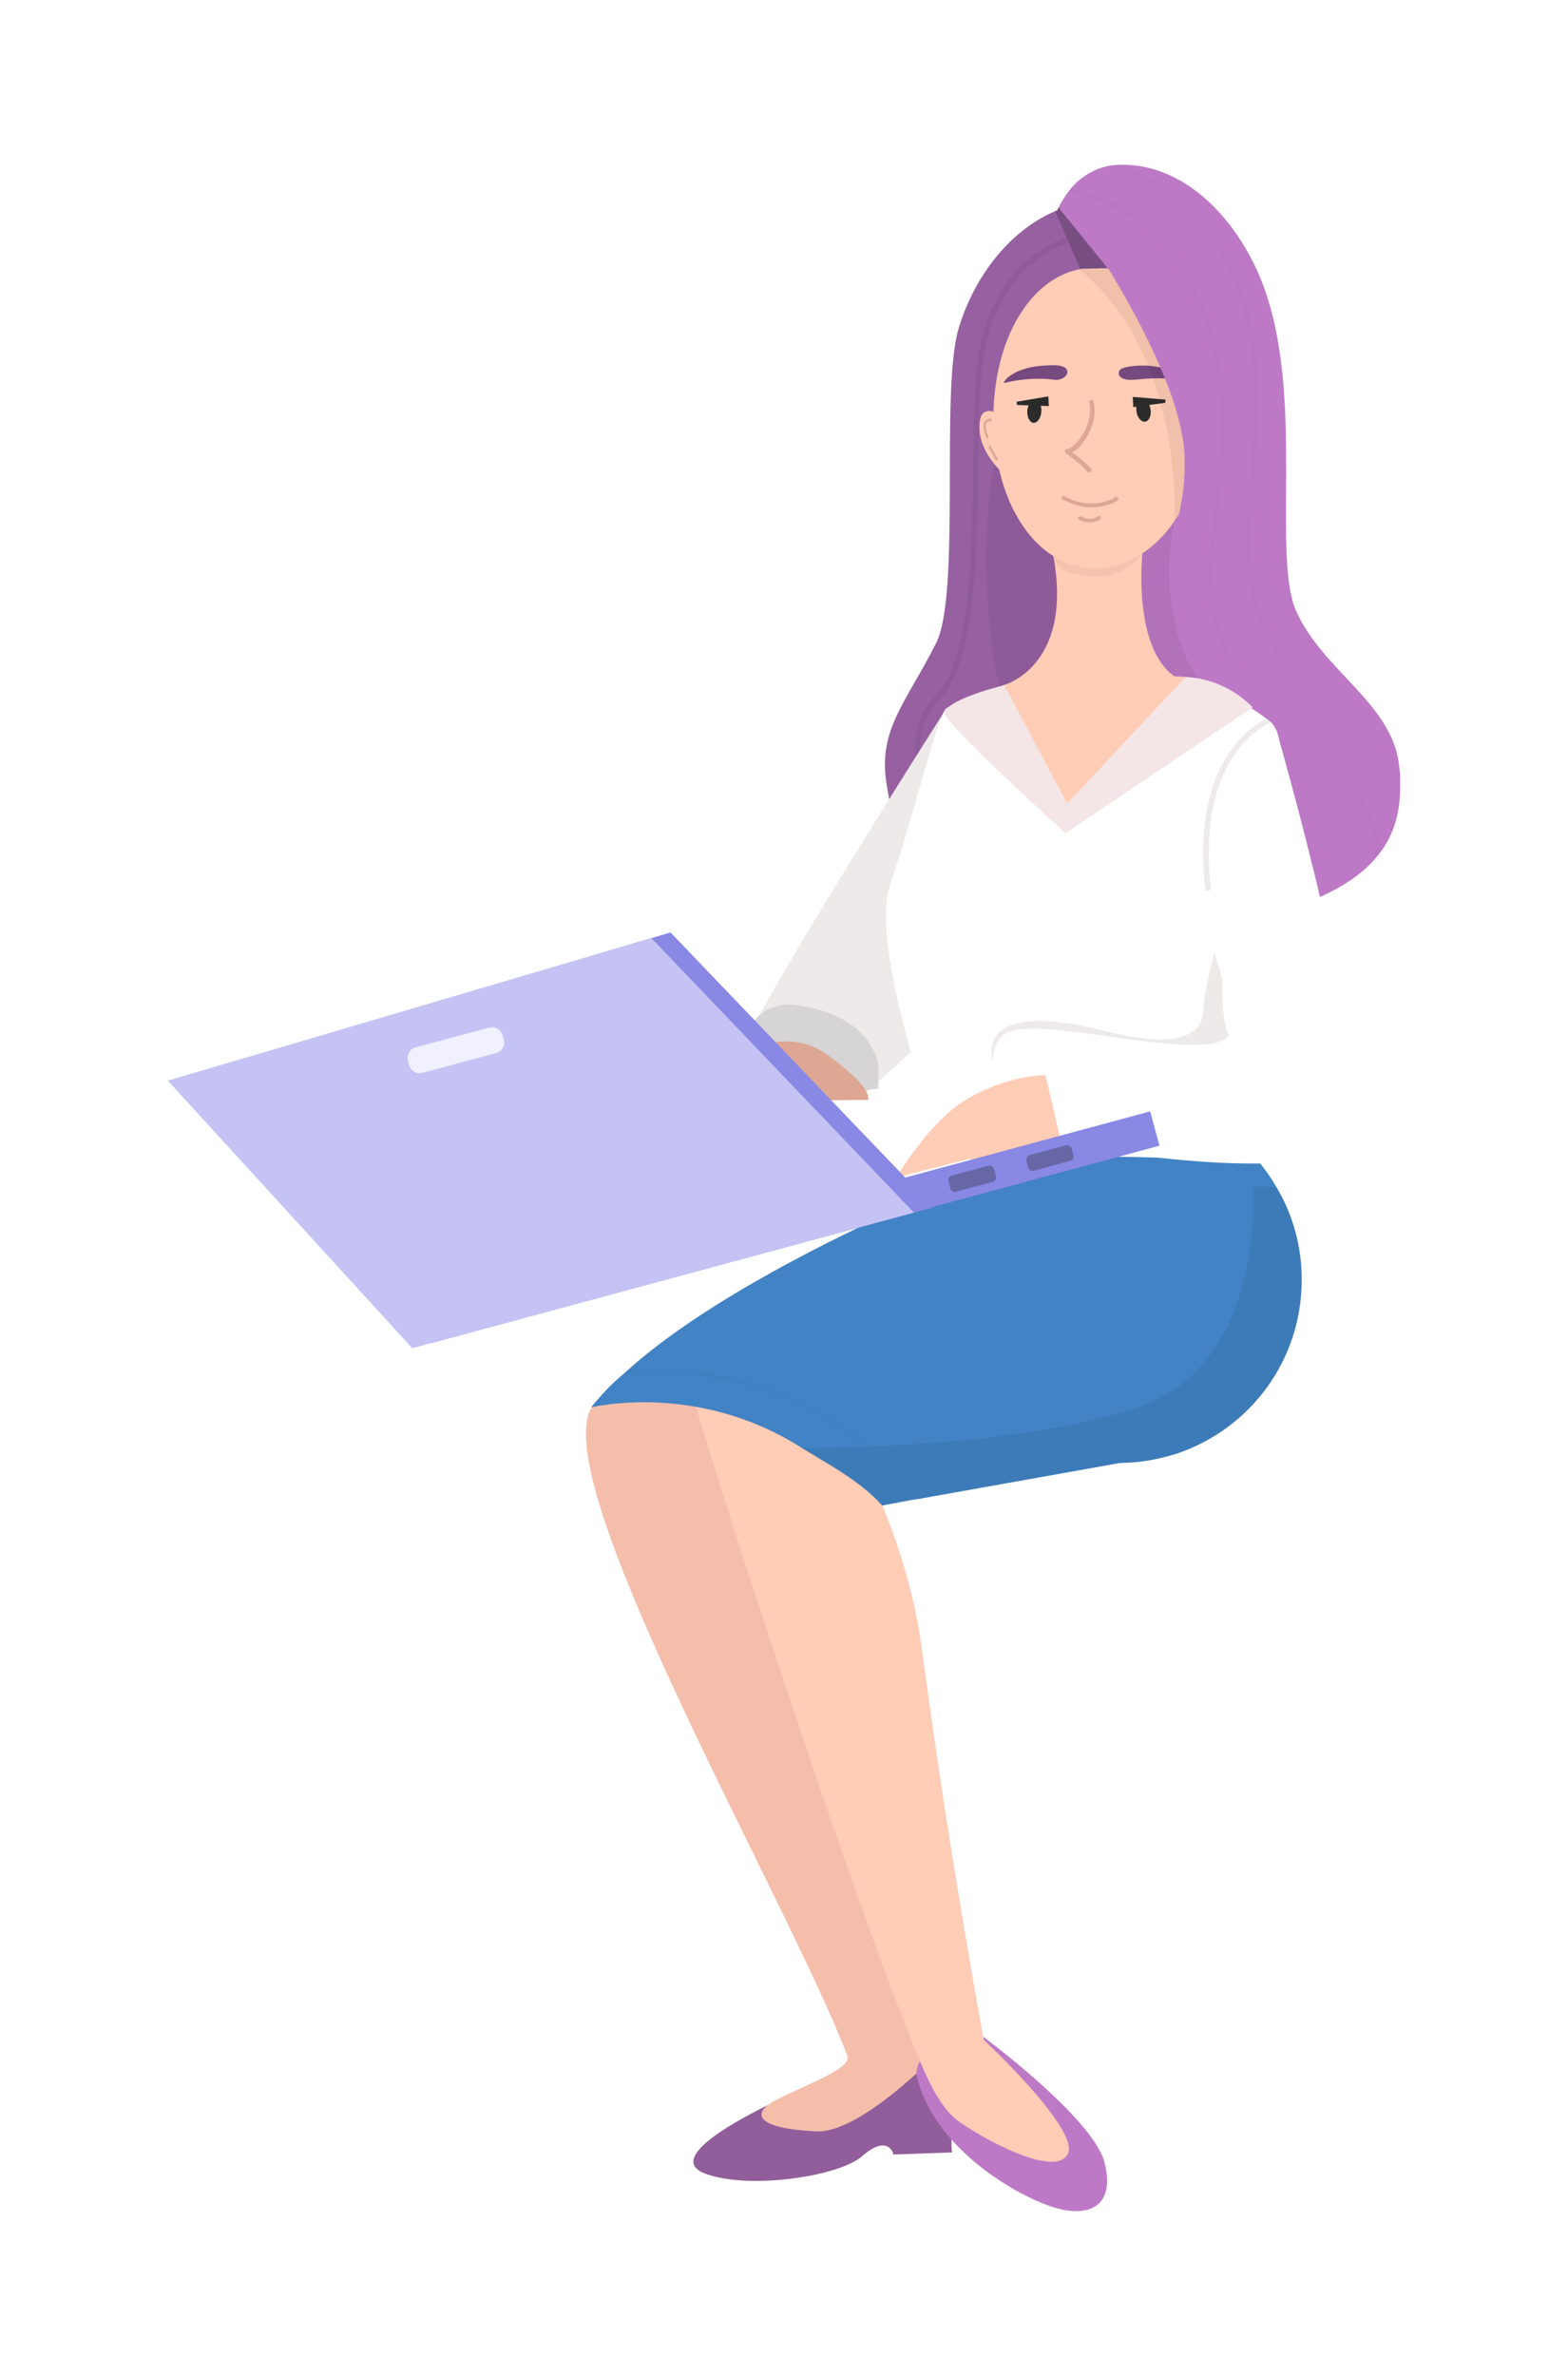 <svg width="476" height="721" viewBox="0 0 476 721" fill="none" xmlns="http://www.w3.org/2000/svg">
<g clip-path="url(#clip0)" filter="url(#filter0_d)">
<path d="M234.324 603.086C217.013 557.316 142.708 429.324 156.589 406.112C160.346 399.737 183.372 394.669 185.821 396.141C188.271 397.612 257.023 606.028 257.023 606.028C257.023 606.028 236.283 608.317 234.324 603.086Z" fill="#F4BEAB"/>
<path d="M190.884 638.557C203.949 643.625 231.711 639.538 238.733 633.327C240.04 632.182 241.183 631.365 242.163 630.875C242.816 630.548 243.306 630.384 243.796 630.221C245.265 629.894 246.245 630.221 246.898 630.711C248.042 631.528 248.205 632.836 248.205 632.836L266.005 632.182L265.842 630.057V628.423L265.189 609.624C257.513 583.143 218.81 616.817 218.81 616.817L209.828 617.961C210.154 617.961 177.003 633.163 190.884 638.557Z" fill="#925D9B"/>
<path d="M263.066 600.634C263.066 600.634 238.733 626.461 224.852 625.807C207.052 624.99 205.582 620.74 210.808 617.307C216.197 613.875 233.997 607.663 234.324 603.74C234.65 600.797 232.527 592.951 232.527 592.951C232.527 592.951 259.963 595.403 263.066 600.634Z" fill="#F4BEAB"/>
<path d="M246.245 217.638C248.205 228.917 251.634 251.475 279.397 242.321C297.36 236.436 308.955 232.84 314.998 227.936C318.264 225.32 320.06 222.215 320.06 218.291C320.713 207.176 338.35 110.242 338.024 105.828C337.861 104.194 337.044 98.799 335.901 92.588C333.941 81.308 331.492 67.414 331.492 67.414C331.492 67.414 329.532 39.952 309.282 40.443C305.526 40.443 302.096 41.26 298.667 42.568C298.34 42.731 298.177 42.731 297.85 42.895C297.687 42.895 297.524 43.058 297.36 43.058C282.826 49.27 272.374 63.818 267.965 78.857C262.413 97.818 268.782 159.444 261.106 174.32C251.634 192.955 243.306 200.637 246.245 217.638Z" fill="#9760A0"/>
<g opacity="0.24">
<path opacity="0.24" d="M266.822 239.051L268.292 238.397C267.312 236.109 266.006 233.493 264.699 230.715C258.493 218.291 250.818 202.926 262.25 191.156C273.191 179.714 273.518 148.165 274.008 120.376C274.171 110.078 274.334 100.27 274.987 92.424C277.927 57.933 302.26 52.212 302.586 52.212L302.26 50.577C301.933 50.577 276.457 56.625 273.354 92.26C272.701 100.107 272.538 109.915 272.375 120.213C272.048 147.838 271.721 179.06 261.106 190.012C249.022 202.599 257.187 219.272 263.229 231.532C264.536 234.311 265.842 236.926 266.822 239.051Z" fill="#0C0C0C"/>
</g>
<path d="M263.393 195.406C263.393 195.406 204.439 287.764 201.826 299.206C199.213 310.649 238.897 311.629 238.897 311.629L276.294 277.302L263.393 195.406Z" fill="#EFEAEA"/>
<path d="M243.632 302.476C243.632 302.476 242.652 287.273 218.646 284.004C206.398 282.369 201.499 294.302 202.969 299.206C204.439 304.11 217.83 312.61 218.646 312.61C219.626 312.61 243.632 309.341 243.632 309.341V302.476Z" fill="#D6D4D4"/>
<g opacity="0.24">
<path opacity="0.24" d="M279.233 182.329C266.495 102.232 299.483 60.222 322.836 75.914C346.189 91.607 339.493 175.954 338.677 177.916C337.86 179.877 303.403 221.561 299.81 219.926C296.217 218.455 281.029 193.608 279.233 182.329Z" fill="#0C0C0C"/>
</g>
<path d="M275.64 597.201C275.64 597.201 308.465 621.557 312.221 634.961C315.814 648.529 307.649 651.798 298.013 649.183C288.378 646.731 261.269 632.509 255.39 609.461C253.92 603.74 262.576 598.018 262.576 598.018L275.64 597.201Z" fill="#BD79C6"/>
<path d="M185.821 396.14C186.964 393.525 204.602 384.207 211.461 386.986C220.442 390.583 250.328 429.324 257.023 480.651C265.025 540.969 275.64 598.018 275.64 598.018C275.64 598.018 304.219 624.663 301.28 632.346C298.34 639.865 278.253 629.894 268.128 622.865C263.392 619.596 259.636 612.24 257.35 607.009C236.12 557.643 184.678 398.592 185.821 396.14Z" fill="#FFCCB6"/>
<path d="M306.506 207.012C306.669 211.099 309.609 219.599 314.998 228.099C324.306 242.648 342.27 262.917 366.113 255.561C379.667 251.311 388.813 246.08 394.365 239.705C394.855 239.051 395.345 238.561 395.835 237.907C400.244 232.186 402.041 225.484 402.041 217.964C402.041 216.984 402.041 215.839 402.041 214.859C402.041 213.714 401.877 212.407 401.714 211.262C399.754 192.628 378.524 182.493 370.522 164.512C363.337 148.656 372.319 103.376 362.03 70.193C356.314 50.904 340.31 29.49 318.427 29C317.121 29 315.814 29 314.671 29.163C309.119 29.981 305.036 32.76 302.096 36.192C301.77 36.683 301.28 37.173 300.953 37.664C299.973 39.135 298.994 40.606 298.34 42.077C298.177 42.241 298.014 42.568 298.014 42.894C298.014 43.058 297.85 43.221 297.85 43.385C302.096 47.471 305.363 52.375 307.159 57.933C307.486 58.751 307.649 59.731 307.812 60.549C308.629 66.597 305.199 71.828 300.463 75.424C297.361 77.712 293.931 79.347 290.175 80.328C289.032 86.866 297.687 93.405 297.524 95.203C296.707 99.78 306.179 195.733 306.506 207.012Z" fill="#BD79C6"/>
<g opacity="0.24">
<path opacity="0.24" d="M334.431 133.78C327.246 160.588 337.371 183.964 343.576 187.887C344.066 188.214 309.282 185.598 306.669 175.627C299.973 149.309 337.371 122.828 334.431 133.78Z" fill="#0C0C0C"/>
</g>
<path d="M261.106 367.371C261.106 385.515 269.925 401.862 283.479 411.833C292.788 418.698 304.219 422.949 316.631 422.949H316.957C323.163 422.949 329.042 421.804 334.595 420.006C356.478 412.487 372.155 391.89 372.155 367.371C372.155 357.073 369.379 347.428 364.48 339.255C355.008 322.745 337.044 311.793 316.631 311.793C297.197 311.793 280.213 321.764 270.252 336.803C264.536 345.63 261.106 356.092 261.106 367.371Z" fill="#4183C4"/>
<path d="M323.816 146.858C323.816 146.858 319.733 183.637 339.983 186.906H281.683C281.683 186.906 304.382 181.022 296.054 144.242C296.054 144.242 314.344 136.396 323.816 146.858Z" fill="#FFCCB6"/>
<path d="M263.393 328.957L351.415 330.755C351.415 330.755 351.905 328.139 352.722 323.562C357.294 298.716 371.175 216.984 364.48 200.637C363.99 199.656 363.5 198.839 363.01 198.349L362.847 198.185C362.357 197.858 361.867 197.368 361.377 197.041C350.109 188.541 340.147 186.906 340.147 186.906H281.846C281.846 186.906 271.395 190.502 264.536 193.772C261.76 195.079 256.534 219.436 247.062 248.042C240.693 267.331 263.393 328.957 263.393 328.957Z" fill="white"/>
<path d="M330.185 184.781L301.116 222.868L282.009 186.906C282.009 186.906 265.515 190.829 263.719 195.079C262.576 197.695 300.463 231.859 300.463 231.859L357.294 193.608C356.967 193.608 347.496 182.166 330.185 184.781Z" fill="#F4E6E6"/>
<path d="M228.608 299.37C234.813 304.11 241.346 309.668 240.529 312.774L194.966 313.264C194.966 313.264 193.66 306.398 202.805 299.37C210.481 293.485 220.932 293.648 228.608 299.37Z" fill="#DDA794"/>
<path d="M156.426 406.112C156.426 406.112 188.271 398.102 220.116 418.208C227.138 422.621 238.243 428.343 244.776 435.862L254.411 434.064L255.717 433.9L317.121 422.948L334.758 420.006L323.653 405.621L270.415 336.966C270.415 336.966 201.662 364.101 167.531 394.833C167.041 395.323 166.551 395.65 166.061 396.14C162.305 399.246 159.202 402.679 156.426 406.112Z" fill="#4183C4"/>
<g opacity="0.24">
<path opacity="0.24" d="M220.116 418.371C227.138 422.785 238.243 428.506 244.939 436.026L317.12 422.948C323.326 422.948 329.205 421.804 334.758 420.006C356.641 412.487 372.318 391.89 372.318 367.371C372.318 357.072 369.542 347.428 364.643 339.255C360.56 339.091 357.457 339.091 357.457 339.091C357.457 339.091 361.213 392.217 323.653 405.621C285.929 419.025 220.116 418.371 220.116 418.371Z" fill="#0C0C0C"/>
</g>
<path d="M336.881 184.454L300.953 222.868L281.846 186.906L304.219 182.329L336.881 184.454Z" fill="#FFCCB6"/>
<g opacity="0.24">
<path opacity="0.24" d="M323.816 146.858C323.816 146.858 299.483 149.146 295.4 144.569C295.4 144.569 297.197 149.146 298.177 150.617C299.81 153.069 306.995 154.05 310.915 153.887C319.243 153.56 323.816 146.858 323.816 146.858Z" fill="#333232"/>
</g>
<path d="M278.58 105.828C278.58 131.002 291.155 151.435 309.445 151.435C327.736 151.435 342.597 131.002 342.597 105.828C342.597 80.655 327.736 60.222 309.445 60.222C291.155 60.222 278.58 80.655 278.58 105.828Z" fill="#FFCCB6"/>
<path d="M307.649 122.338C307.812 122.338 307.812 122.338 307.976 122.338C308.302 122.175 308.465 121.848 308.302 121.521C307.812 120.377 304.383 117.598 302.423 116.29C303.73 115.636 305.036 114.492 306.179 112.694C308.302 109.751 310.099 105.011 308.955 100.761C308.792 100.434 308.465 100.271 308.139 100.271C307.812 100.434 307.649 100.761 307.649 101.088C308.629 104.848 306.996 109.098 305.036 111.876C303.566 113.838 301.933 115.309 300.79 115.309C300.463 115.309 300.3 115.473 300.3 115.8C300.3 116.127 300.3 116.29 300.463 116.453C302.75 118.088 306.506 121.03 306.832 122.011C307.159 122.175 307.486 122.338 307.649 122.338Z" fill="#DDA794"/>
<path d="M308.302 132.963C312.385 132.963 315.487 131.492 316.141 131.002C316.467 130.838 316.63 130.511 316.467 130.184C316.304 129.857 315.977 129.694 315.651 129.694C315.487 129.694 315.324 129.857 315.324 130.021C314.507 130.675 307.485 133.944 300.136 129.53C299.81 129.367 299.483 129.53 299.32 129.694C299.157 130.021 299.32 130.348 299.483 130.511C302.749 132.309 305.689 132.963 308.302 132.963Z" fill="#DDA794"/>
<path d="M337.371 94.713C338.514 95.04 334.921 90.626 325.449 89.972C322.673 89.809 317.937 90.135 316.957 91.28C316.141 92.261 316.467 94.713 321.53 94.222C325.123 93.895 331.655 93.241 337.371 94.713Z" fill="#76497F"/>
<path d="M326.266 103.213C326.592 105.174 325.776 106.809 324.633 106.972C323.49 107.136 322.183 105.665 322.02 103.867C321.693 101.905 322.51 100.27 323.653 100.107C324.796 99.78 325.939 101.251 326.266 103.213Z" fill="#2B2B2B"/>
<path d="M330.838 100.27L320.877 99.453L321.04 102.559L330.675 101.251L330.838 100.27Z" fill="#2B2B2B"/>
<path d="M282.009 95.203C280.866 95.53 283.969 90.626 293.441 89.972C296.217 89.809 298.667 89.645 300.137 90.463C302.423 91.934 299.973 94.713 296.87 94.222C293.441 93.732 287.725 93.732 282.009 95.203Z" fill="#76497F"/>
<path d="M288.868 103.54C288.705 105.501 289.522 107.136 290.665 107.299C291.808 107.463 292.951 105.992 293.114 104.03C293.278 102.069 292.461 100.434 291.318 100.271C290.175 100.271 289.032 101.742 288.868 103.54Z" fill="#2B2B2B"/>
<path d="M285.602 100.924L295.238 99.29L295.401 102.232L285.766 101.905L285.602 100.924Z" fill="#2B2B2B"/>
<path d="M307.975 137.54C309.772 137.54 311.078 136.559 311.078 136.559C311.405 136.396 311.405 135.905 311.078 135.742C310.915 135.415 310.425 135.415 310.262 135.742C310.262 135.742 308.302 137.377 305.199 135.742C304.873 135.579 304.546 135.742 304.383 135.905C304.219 136.232 304.383 136.559 304.546 136.723C305.852 137.377 306.996 137.54 307.975 137.54Z" fill="#DDA794"/>
<path d="M352.847 242C352.847 242 343.375 284.337 351.051 294.962C354.644 300.03 349.581 307.713 333.904 302.645C318.226 297.414 281.319 294.308 278.379 300.684C278.379 300.684 271.847 281.395 313 292.02C329.821 296.27 341.742 295.289 342.232 285.972C342.396 276.327 352.847 242 352.847 242Z" fill="#EFEAEA"/>
<path d="M364.48 200.637C364.48 200.637 394.5 304 387 323.562C379.636 342.77 284.133 323.562 284.133 323.562C284.133 323.562 271.231 295.773 284.133 291.85C297.034 287.927 348.802 303.129 350.599 291.85C352.232 280.571 337.534 254.09 342.76 237.253C347.822 220.253 364.48 200.637 364.48 200.637Z" fill="white"/>
<path d="M294.409 305.258C294.409 305.258 282.964 305.04 270.022 312.881C259.124 319.414 249.103 336.312 249.103 336.312L271.434 330.672C271.434 330.672 271.617 331.468 278.46 329.894C285.304 328.32 299.247 326.286 299.247 326.286L294.409 305.258Z" fill="#FFCCB6"/>
<path d="M232.985 341.443L326.158 316.266L328.973 326.681L235.8 351.858L232.985 341.443Z" fill="#8988E5"/>
<path d="M180.554 261.973L260.436 345.37L107.986 386.565L33.771 305.362L180.554 261.973Z" fill="#8988E5"/>
<path d="M174.763 263.707L254.445 346.989L102.153 388.141L27.938 306.938L174.763 263.707Z" fill="#C5C3F4"/>
<path d="M267.278 340.642L278.314 337.66C279.102 337.447 279.562 336.646 279.349 335.857L278.795 333.805C278.582 333.016 277.781 332.555 276.992 332.768L265.957 335.75C265.168 335.963 264.708 336.765 264.921 337.554L265.476 339.606C265.689 340.395 266.49 340.855 267.278 340.642Z" fill="#6867A5"/>
<path d="M290.927 334.252L301.805 331.313C302.593 331.1 303.053 330.298 302.84 329.509L302.328 327.616C302.115 326.827 301.314 326.366 300.525 326.579L289.647 329.518C288.859 329.731 288.399 330.533 288.612 331.322L289.124 333.215C289.18 334.047 289.981 334.508 290.927 334.252Z" fill="#6867A5"/>
<path d="M297.36 43.058L304.873 60.549H305.362H307.649L313.201 60.385L311.405 58.097L298.667 42.404L298.34 42.077C298.177 42.241 298.014 42.568 298.014 42.895C297.687 42.895 297.524 43.058 297.36 43.058Z" fill="#794E82"/>
<path d="M279.723 104.684C279.397 103.867 275.477 102.559 274.661 105.828C272.538 114.655 281.03 122.175 281.03 122.175C281.03 122.175 281.193 107.79 279.723 104.684Z" fill="#FFCCB6"/>
<path d="M105.228 304.584L127.627 298.582C129.362 298.117 130.401 296.316 129.936 294.579L129.555 293.158C129.09 291.421 127.289 290.38 125.554 290.845L103.155 296.847C101.419 297.312 100.381 299.114 100.846 300.85L101.227 302.272C101.692 304.008 103.493 305.049 105.228 304.584Z" fill="#F0F0FF"/>
<path d="M342.27 238.888C342.27 241.83 342.433 245.099 342.923 248.532C342.923 249.023 343.25 249.35 343.74 249.35H343.903C344.393 249.35 344.72 248.859 344.556 248.369C343.903 242.811 343.903 237.907 344.066 233.493C345.373 209.628 357.131 200.964 362.847 198.185C362.357 197.858 361.867 197.368 361.377 197.041C354.681 200.637 341.943 211.099 342.27 238.888Z" fill="#EFEAEA"/>
<path d="M276.784 112.04H276.947C277.11 111.876 277.274 111.713 277.11 111.549C275.967 108.934 276.131 107.79 276.457 107.299C276.784 106.809 277.437 106.809 277.6 106.809C277.764 106.809 278.09 106.646 278.09 106.482C278.09 106.319 277.927 105.992 277.764 105.992C277.764 105.992 276.621 105.992 275.967 106.809C275.314 107.79 275.477 109.588 276.457 111.876C276.457 111.876 276.621 112.04 276.784 112.04Z" fill="#DDA794"/>
<path d="M279.56 118.742H279.723C279.886 118.578 280.05 118.415 279.886 118.251L277.763 114.492C277.6 114.328 277.437 114.165 277.274 114.328C277.11 114.492 276.947 114.655 277.11 114.819L279.233 118.578C279.397 118.742 279.397 118.742 279.56 118.742Z" fill="#DDA794"/>
<g opacity="0.24">
<g opacity="0.24">
<path opacity="0.24" d="M165.898 395.977C217.176 392.381 244.122 420.006 254.41 434.228L255.717 434.064C245.428 420.006 218.646 391.727 167.204 394.669C166.878 395.16 166.388 395.487 165.898 395.977Z" fill="#0C0C0C"/>
</g>
</g>
<g opacity="0.24">
<path opacity="0.24" d="M304.546 60.712C336.391 86.376 333.615 136.396 333.451 137.867L342.76 119.232C342.76 119.232 325.449 53.683 324.796 53.683C324.469 54.01 319.08 58.587 313.364 60.549L313.201 60.712L307.649 60.876H305.362C304.872 60.549 304.546 60.712 304.546 60.712Z" fill="#0C0C0C"/>
</g>
<path d="M308.302 52.375C308.302 52.375 335.411 92.424 336.554 116.78C337.534 136.723 328.878 146.367 337.044 145.55C344.066 144.896 362.356 104.03 362.356 104.03C362.356 104.03 346.842 56.135 346.026 55.808C345.209 55.645 307.485 47.798 308.302 52.375Z" fill="#BD79C6"/>
<g opacity="0.24">
<g opacity="0.24">
<path opacity="0.24" d="M314.671 29.163C331.328 35.702 348.149 48.779 354.681 74.606C358.764 90.953 357.621 107.136 356.314 122.828C354.518 146.04 352.885 168.108 370.685 184.618C373.625 187.233 376.238 189.849 378.687 192.137C390.282 202.926 397.957 209.955 402.367 217.801C402.367 216.82 402.367 215.676 402.367 214.695C397.631 207.503 390.282 200.637 379.83 191.156C377.381 188.868 374.604 186.416 371.828 183.637C354.681 167.618 356.151 147.021 357.947 123.155C359.09 107.463 360.397 91.116 356.314 74.443C349.945 49.27 334.431 36.029 318.427 29C317.12 29 315.814 29 314.671 29.163Z" fill="#0C0C0C"/>
</g>
</g>
<g opacity="0.24">
<g opacity="0.24">
<path opacity="0.24" d="M344.719 84.741C348.965 101.415 347.169 117.107 345.536 132.309C343.086 153.723 340.8 173.993 358.437 190.339C361.377 192.955 363.99 195.57 366.439 197.858C385.22 215.186 393.712 223.032 394.691 239.542C395.181 238.888 395.671 238.398 396.161 237.744C394.691 221.561 385.546 213.224 367.582 196.551C365.133 194.262 362.357 191.81 359.58 189.031C342.596 173.175 344.719 154.214 347.169 132.309C348.965 116.944 350.598 101.251 346.352 84.088C338.187 51.231 320.55 39.952 302.259 36.029C301.933 36.519 301.443 37.01 301.116 37.5C319.243 41.423 336.554 52.376 344.719 84.741Z" fill="#0C0C0C"/>
</g>
</g>
</g>
<defs>
<filter id="filter0_d" x="-20" y="0" width="497" height="721" filterUnits="userSpaceOnUse" color-interpolation-filters="sRGB">
<feFlood flood-opacity="0" result="BackgroundImageFix"/>
<feColorMatrix in="SourceAlpha" type="matrix" values="0 0 0 0 0 0 0 0 0 0 0 0 0 0 0 0 0 0 127 0"/>
<feOffset dx="23" dy="21"/>
<feGaussianBlur stdDeviation="25"/>
<feColorMatrix type="matrix" values="0 0 0 0 0 0 0 0 0 0 0 0 0 0 0 0 0 0 0.25 0"/>
<feBlend mode="normal" in2="BackgroundImageFix" result="effect1_dropShadow"/>
<feBlend mode="normal" in="SourceGraphic" in2="effect1_dropShadow" result="shape"/>
</filter>
<clipPath id="clip0">
<rect width="397" height="621" fill="white" transform="matrix(-1 0 0 1 404 29)"/>
</clipPath>
</defs>
</svg>

